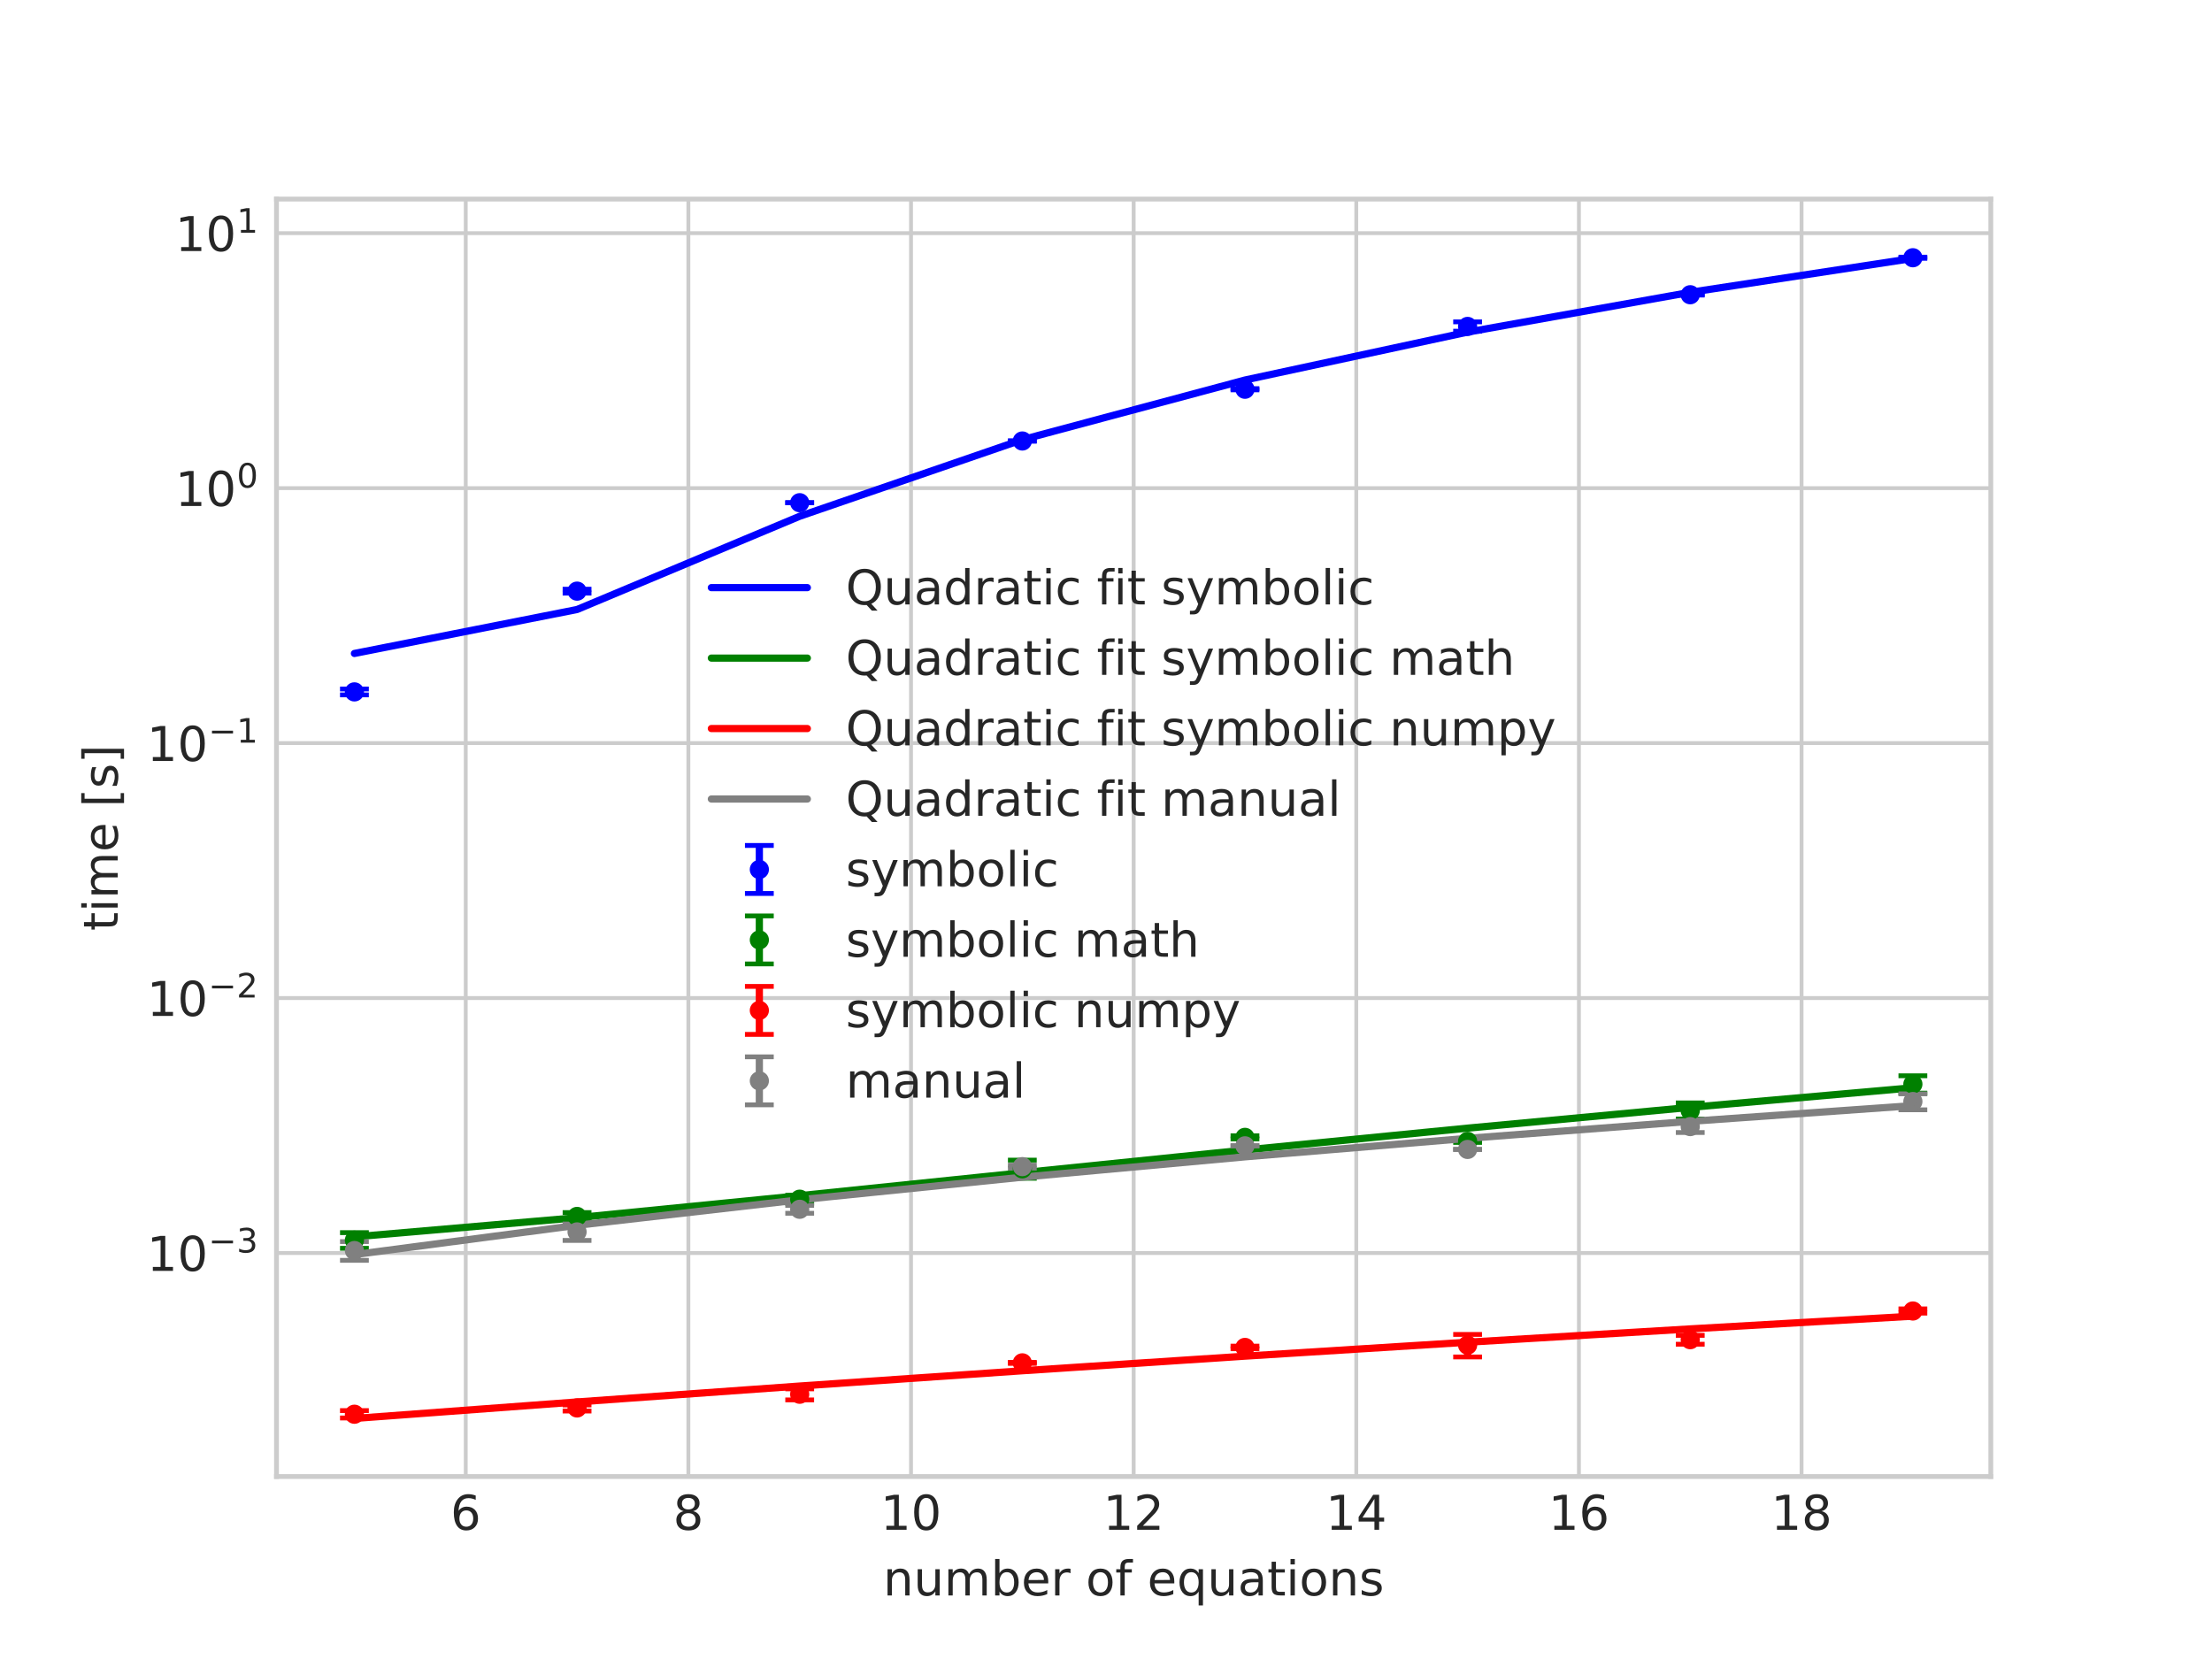 <?xml version="1.0" encoding="utf-8" standalone="no"?>
<!DOCTYPE svg PUBLIC "-//W3C//DTD SVG 1.1//EN"
  "http://www.w3.org/Graphics/SVG/1.1/DTD/svg11.dtd">
<!-- Created with matplotlib (https://matplotlib.org/) -->
<svg height="345.6pt" version="1.1" viewBox="0 0 460.8 345.6" width="460.8pt" xmlns="http://www.w3.org/2000/svg" xmlns:xlink="http://www.w3.org/1999/xlink">
 <defs>
  <style type="text/css">*{stroke-linecap:butt;stroke-linejoin:round;}</style>
 </defs>
 <g id="figure_1">
  <g id="patch_1">
   <path d="M 0 345.6 
L 460.8 345.6 
L 460.8 0 
L 0 0 
z
" style="fill:#ffffff;"/>
  </g>
  <g id="axes_1">
   <g id="patch_2">
    <path d="M 57.6 307.584 
L 414.72 307.584 
L 414.72 41.472 
L 57.6 41.472 
z
" style="fill:#ffffff;"/>
   </g>
   <g id="matplotlib.axis_1">
    <g id="xtick_1">
     <g id="line2d_1">
      <path clip-path="url(#pda6fb8358b)" d="M 97.022 307.584 
L 97.022 41.472 
" style="fill:none;stroke:#cccccc;stroke-linecap:round;stroke-width:0.8;"/>
     </g>
     <g id="line2d_2"/>
     <g id="text_1">
      <!-- 6 -->
      <g style="fill:#262626;" transform="translate(93.841 318.682)scale(0.1 -0.1)">
       <defs>
        <path d="M 33.016 40.375 
Q 26.375 40.375 22.484 35.828 
Q 18.609 31.297 18.609 23.391 
Q 18.609 15.531 22.484 10.953 
Q 26.375 6.391 33.016 6.391 
Q 39.656 6.391 43.531 10.953 
Q 47.406 15.531 47.406 23.391 
Q 47.406 31.297 43.531 35.828 
Q 39.656 40.375 33.016 40.375 
z
M 52.594 71.297 
L 52.594 62.312 
Q 48.875 64.062 45.094 64.984 
Q 41.312 65.922 37.594 65.922 
Q 27.828 65.922 22.672 59.328 
Q 17.531 52.734 16.797 39.406 
Q 19.672 43.656 24.016 45.922 
Q 28.375 48.188 33.594 48.188 
Q 44.578 48.188 50.953 41.516 
Q 57.328 34.859 57.328 23.391 
Q 57.328 12.156 50.688 5.359 
Q 44.047 -1.422 33.016 -1.422 
Q 20.359 -1.422 13.672 8.266 
Q 6.984 17.969 6.984 36.375 
Q 6.984 53.656 15.188 63.938 
Q 23.391 74.219 37.203 74.219 
Q 40.922 74.219 44.703 73.484 
Q 48.484 72.75 52.594 71.297 
z
" id="DejaVuSans-54"/>
       </defs>
       <use xlink:href="#DejaVuSans-54"/>
      </g>
     </g>
    </g>
    <g id="xtick_2">
     <g id="line2d_3">
      <path clip-path="url(#pda6fb8358b)" d="M 143.402 307.584 
L 143.402 41.472 
" style="fill:none;stroke:#cccccc;stroke-linecap:round;stroke-width:0.8;"/>
     </g>
     <g id="line2d_4"/>
     <g id="text_2">
      <!-- 8 -->
      <g style="fill:#262626;" transform="translate(140.22 318.682)scale(0.1 -0.1)">
       <defs>
        <path d="M 31.781 34.625 
Q 24.75 34.625 20.719 30.859 
Q 16.703 27.094 16.703 20.516 
Q 16.703 13.922 20.719 10.156 
Q 24.75 6.391 31.781 6.391 
Q 38.812 6.391 42.859 10.172 
Q 46.922 13.969 46.922 20.516 
Q 46.922 27.094 42.891 30.859 
Q 38.875 34.625 31.781 34.625 
z
M 21.922 38.812 
Q 15.578 40.375 12.031 44.719 
Q 8.5 49.078 8.5 55.328 
Q 8.5 64.062 14.719 69.141 
Q 20.953 74.219 31.781 74.219 
Q 42.672 74.219 48.875 69.141 
Q 55.078 64.062 55.078 55.328 
Q 55.078 49.078 51.531 44.719 
Q 48 40.375 41.703 38.812 
Q 48.828 37.156 52.797 32.312 
Q 56.781 27.484 56.781 20.516 
Q 56.781 9.906 50.312 4.234 
Q 43.844 -1.422 31.781 -1.422 
Q 19.734 -1.422 13.25 4.234 
Q 6.781 9.906 6.781 20.516 
Q 6.781 27.484 10.781 32.312 
Q 14.797 37.156 21.922 38.812 
z
M 18.312 54.391 
Q 18.312 48.734 21.844 45.562 
Q 25.391 42.391 31.781 42.391 
Q 38.141 42.391 41.719 45.562 
Q 45.312 48.734 45.312 54.391 
Q 45.312 60.062 41.719 63.234 
Q 38.141 66.406 31.781 66.406 
Q 25.391 66.406 21.844 63.234 
Q 18.312 60.062 18.312 54.391 
z
" id="DejaVuSans-56"/>
       </defs>
       <use xlink:href="#DejaVuSans-56"/>
      </g>
     </g>
    </g>
    <g id="xtick_3">
     <g id="line2d_5">
      <path clip-path="url(#pda6fb8358b)" d="M 189.781 307.584 
L 189.781 41.472 
" style="fill:none;stroke:#cccccc;stroke-linecap:round;stroke-width:0.8;"/>
     </g>
     <g id="line2d_6"/>
     <g id="text_3">
      <!-- 10 -->
      <g style="fill:#262626;" transform="translate(183.418 318.682)scale(0.1 -0.1)">
       <defs>
        <path d="M 12.406 8.297 
L 28.516 8.297 
L 28.516 63.922 
L 10.984 60.406 
L 10.984 69.391 
L 28.422 72.906 
L 38.281 72.906 
L 38.281 8.297 
L 54.391 8.297 
L 54.391 0 
L 12.406 0 
z
" id="DejaVuSans-49"/>
        <path d="M 31.781 66.406 
Q 24.172 66.406 20.328 58.906 
Q 16.5 51.422 16.5 36.375 
Q 16.5 21.391 20.328 13.891 
Q 24.172 6.391 31.781 6.391 
Q 39.453 6.391 43.281 13.891 
Q 47.125 21.391 47.125 36.375 
Q 47.125 51.422 43.281 58.906 
Q 39.453 66.406 31.781 66.406 
z
M 31.781 74.219 
Q 44.047 74.219 50.516 64.516 
Q 56.984 54.828 56.984 36.375 
Q 56.984 17.969 50.516 8.266 
Q 44.047 -1.422 31.781 -1.422 
Q 19.531 -1.422 13.062 8.266 
Q 6.594 17.969 6.594 36.375 
Q 6.594 54.828 13.062 64.516 
Q 19.531 74.219 31.781 74.219 
z
" id="DejaVuSans-48"/>
       </defs>
       <use xlink:href="#DejaVuSans-49"/>
       <use x="63.623" xlink:href="#DejaVuSans-48"/>
      </g>
     </g>
    </g>
    <g id="xtick_4">
     <g id="line2d_7">
      <path clip-path="url(#pda6fb8358b)" d="M 236.16 307.584 
L 236.16 41.472 
" style="fill:none;stroke:#cccccc;stroke-linecap:round;stroke-width:0.8;"/>
     </g>
     <g id="line2d_8"/>
     <g id="text_4">
      <!-- 12 -->
      <g style="fill:#262626;" transform="translate(229.798 318.682)scale(0.1 -0.1)">
       <defs>
        <path d="M 19.188 8.297 
L 53.609 8.297 
L 53.609 0 
L 7.328 0 
L 7.328 8.297 
Q 12.938 14.109 22.625 23.891 
Q 32.328 33.688 34.812 36.531 
Q 39.547 41.844 41.422 45.531 
Q 43.312 49.219 43.312 52.781 
Q 43.312 58.594 39.234 62.25 
Q 35.156 65.922 28.609 65.922 
Q 23.969 65.922 18.812 64.312 
Q 13.672 62.703 7.812 59.422 
L 7.812 69.391 
Q 13.766 71.781 18.938 73 
Q 24.125 74.219 28.422 74.219 
Q 39.75 74.219 46.484 68.547 
Q 53.219 62.891 53.219 53.422 
Q 53.219 48.922 51.531 44.891 
Q 49.859 40.875 45.406 35.406 
Q 44.188 33.984 37.641 27.219 
Q 31.109 20.453 19.188 8.297 
z
" id="DejaVuSans-50"/>
       </defs>
       <use xlink:href="#DejaVuSans-49"/>
       <use x="63.623" xlink:href="#DejaVuSans-50"/>
      </g>
     </g>
    </g>
    <g id="xtick_5">
     <g id="line2d_9">
      <path clip-path="url(#pda6fb8358b)" d="M 282.539 307.584 
L 282.539 41.472 
" style="fill:none;stroke:#cccccc;stroke-linecap:round;stroke-width:0.8;"/>
     </g>
     <g id="line2d_10"/>
     <g id="text_5">
      <!-- 14 -->
      <g style="fill:#262626;" transform="translate(276.177 318.682)scale(0.1 -0.1)">
       <defs>
        <path d="M 37.797 64.312 
L 12.891 25.391 
L 37.797 25.391 
z
M 35.203 72.906 
L 47.609 72.906 
L 47.609 25.391 
L 58.016 25.391 
L 58.016 17.188 
L 47.609 17.188 
L 47.609 0 
L 37.797 0 
L 37.797 17.188 
L 4.891 17.188 
L 4.891 26.703 
z
" id="DejaVuSans-52"/>
       </defs>
       <use xlink:href="#DejaVuSans-49"/>
       <use x="63.623" xlink:href="#DejaVuSans-52"/>
      </g>
     </g>
    </g>
    <g id="xtick_6">
     <g id="line2d_11">
      <path clip-path="url(#pda6fb8358b)" d="M 328.918 307.584 
L 328.918 41.472 
" style="fill:none;stroke:#cccccc;stroke-linecap:round;stroke-width:0.8;"/>
     </g>
     <g id="line2d_12"/>
     <g id="text_6">
      <!-- 16 -->
      <g style="fill:#262626;" transform="translate(322.556 318.682)scale(0.1 -0.1)">
       <use xlink:href="#DejaVuSans-49"/>
       <use x="63.623" xlink:href="#DejaVuSans-54"/>
      </g>
     </g>
    </g>
    <g id="xtick_7">
     <g id="line2d_13">
      <path clip-path="url(#pda6fb8358b)" d="M 375.298 307.584 
L 375.298 41.472 
" style="fill:none;stroke:#cccccc;stroke-linecap:round;stroke-width:0.8;"/>
     </g>
     <g id="line2d_14"/>
     <g id="text_7">
      <!-- 18 -->
      <g style="fill:#262626;" transform="translate(368.935 318.682)scale(0.1 -0.1)">
       <use xlink:href="#DejaVuSans-49"/>
       <use x="63.623" xlink:href="#DejaVuSans-56"/>
      </g>
     </g>
    </g>
    <g id="text_8">
     <!-- number of equations -->
     <g style="fill:#262626;" transform="translate(183.983 332.361)scale(0.1 -0.1)">
      <defs>
       <path d="M 54.891 33.016 
L 54.891 0 
L 45.906 0 
L 45.906 32.719 
Q 45.906 40.484 42.875 44.328 
Q 39.844 48.188 33.797 48.188 
Q 26.516 48.188 22.312 43.547 
Q 18.109 38.922 18.109 30.906 
L 18.109 0 
L 9.078 0 
L 9.078 54.688 
L 18.109 54.688 
L 18.109 46.188 
Q 21.344 51.125 25.703 53.562 
Q 30.078 56 35.797 56 
Q 45.219 56 50.047 50.172 
Q 54.891 44.344 54.891 33.016 
z
" id="DejaVuSans-110"/>
       <path d="M 8.5 21.578 
L 8.5 54.688 
L 17.484 54.688 
L 17.484 21.922 
Q 17.484 14.156 20.5 10.266 
Q 23.531 6.391 29.594 6.391 
Q 36.859 6.391 41.078 11.031 
Q 45.312 15.672 45.312 23.688 
L 45.312 54.688 
L 54.297 54.688 
L 54.297 0 
L 45.312 0 
L 45.312 8.406 
Q 42.047 3.422 37.719 1 
Q 33.406 -1.422 27.688 -1.422 
Q 18.266 -1.422 13.375 4.438 
Q 8.5 10.297 8.5 21.578 
z
M 31.109 56 
z
" id="DejaVuSans-117"/>
       <path d="M 52 44.188 
Q 55.375 50.25 60.062 53.125 
Q 64.75 56 71.094 56 
Q 79.641 56 84.281 50.016 
Q 88.922 44.047 88.922 33.016 
L 88.922 0 
L 79.891 0 
L 79.891 32.719 
Q 79.891 40.578 77.094 44.375 
Q 74.312 48.188 68.609 48.188 
Q 61.625 48.188 57.562 43.547 
Q 53.516 38.922 53.516 30.906 
L 53.516 0 
L 44.484 0 
L 44.484 32.719 
Q 44.484 40.625 41.703 44.406 
Q 38.922 48.188 33.109 48.188 
Q 26.219 48.188 22.156 43.531 
Q 18.109 38.875 18.109 30.906 
L 18.109 0 
L 9.078 0 
L 9.078 54.688 
L 18.109 54.688 
L 18.109 46.188 
Q 21.188 51.219 25.484 53.609 
Q 29.781 56 35.688 56 
Q 41.656 56 45.828 52.969 
Q 50 49.953 52 44.188 
z
" id="DejaVuSans-109"/>
       <path d="M 48.688 27.297 
Q 48.688 37.203 44.609 42.844 
Q 40.531 48.484 33.406 48.484 
Q 26.266 48.484 22.188 42.844 
Q 18.109 37.203 18.109 27.297 
Q 18.109 17.391 22.188 11.75 
Q 26.266 6.109 33.406 6.109 
Q 40.531 6.109 44.609 11.75 
Q 48.688 17.391 48.688 27.297 
z
M 18.109 46.391 
Q 20.953 51.266 25.266 53.625 
Q 29.594 56 35.594 56 
Q 45.562 56 51.781 48.094 
Q 58.016 40.188 58.016 27.297 
Q 58.016 14.406 51.781 6.484 
Q 45.562 -1.422 35.594 -1.422 
Q 29.594 -1.422 25.266 0.953 
Q 20.953 3.328 18.109 8.203 
L 18.109 0 
L 9.078 0 
L 9.078 75.984 
L 18.109 75.984 
z
" id="DejaVuSans-98"/>
       <path d="M 56.203 29.594 
L 56.203 25.203 
L 14.891 25.203 
Q 15.484 15.922 20.484 11.062 
Q 25.484 6.203 34.422 6.203 
Q 39.594 6.203 44.453 7.469 
Q 49.312 8.734 54.109 11.281 
L 54.109 2.781 
Q 49.266 0.734 44.188 -0.344 
Q 39.109 -1.422 33.891 -1.422 
Q 20.797 -1.422 13.156 6.188 
Q 5.516 13.812 5.516 26.812 
Q 5.516 40.234 12.766 48.109 
Q 20.016 56 32.328 56 
Q 43.359 56 49.781 48.891 
Q 56.203 41.797 56.203 29.594 
z
M 47.219 32.234 
Q 47.125 39.594 43.094 43.984 
Q 39.062 48.391 32.422 48.391 
Q 24.906 48.391 20.391 44.141 
Q 15.875 39.891 15.188 32.172 
z
" id="DejaVuSans-101"/>
       <path d="M 41.109 46.297 
Q 39.594 47.172 37.812 47.578 
Q 36.031 48 33.891 48 
Q 26.266 48 22.188 43.047 
Q 18.109 38.094 18.109 28.812 
L 18.109 0 
L 9.078 0 
L 9.078 54.688 
L 18.109 54.688 
L 18.109 46.188 
Q 20.953 51.172 25.484 53.578 
Q 30.031 56 36.531 56 
Q 37.453 56 38.578 55.875 
Q 39.703 55.766 41.062 55.516 
z
" id="DejaVuSans-114"/>
       <path id="DejaVuSans-32"/>
       <path d="M 30.609 48.391 
Q 23.391 48.391 19.188 42.75 
Q 14.984 37.109 14.984 27.297 
Q 14.984 17.484 19.156 11.844 
Q 23.344 6.203 30.609 6.203 
Q 37.797 6.203 41.984 11.859 
Q 46.188 17.531 46.188 27.297 
Q 46.188 37.016 41.984 42.703 
Q 37.797 48.391 30.609 48.391 
z
M 30.609 56 
Q 42.328 56 49.016 48.375 
Q 55.719 40.766 55.719 27.297 
Q 55.719 13.875 49.016 6.219 
Q 42.328 -1.422 30.609 -1.422 
Q 18.844 -1.422 12.172 6.219 
Q 5.516 13.875 5.516 27.297 
Q 5.516 40.766 12.172 48.375 
Q 18.844 56 30.609 56 
z
" id="DejaVuSans-111"/>
       <path d="M 37.109 75.984 
L 37.109 68.5 
L 28.516 68.5 
Q 23.688 68.5 21.797 66.547 
Q 19.922 64.594 19.922 59.516 
L 19.922 54.688 
L 34.719 54.688 
L 34.719 47.703 
L 19.922 47.703 
L 19.922 0 
L 10.891 0 
L 10.891 47.703 
L 2.297 47.703 
L 2.297 54.688 
L 10.891 54.688 
L 10.891 58.5 
Q 10.891 67.625 15.141 71.797 
Q 19.391 75.984 28.609 75.984 
z
" id="DejaVuSans-102"/>
       <path d="M 14.797 27.297 
Q 14.797 17.391 18.875 11.75 
Q 22.953 6.109 30.078 6.109 
Q 37.203 6.109 41.297 11.75 
Q 45.406 17.391 45.406 27.297 
Q 45.406 37.203 41.297 42.844 
Q 37.203 48.484 30.078 48.484 
Q 22.953 48.484 18.875 42.844 
Q 14.797 37.203 14.797 27.297 
z
M 45.406 8.203 
Q 42.578 3.328 38.25 0.953 
Q 33.938 -1.422 27.875 -1.422 
Q 17.969 -1.422 11.734 6.484 
Q 5.516 14.406 5.516 27.297 
Q 5.516 40.188 11.734 48.094 
Q 17.969 56 27.875 56 
Q 33.938 56 38.25 53.625 
Q 42.578 51.266 45.406 46.391 
L 45.406 54.688 
L 54.391 54.688 
L 54.391 -20.797 
L 45.406 -20.797 
z
" id="DejaVuSans-113"/>
       <path d="M 34.281 27.484 
Q 23.391 27.484 19.188 25 
Q 14.984 22.516 14.984 16.5 
Q 14.984 11.719 18.141 8.906 
Q 21.297 6.109 26.703 6.109 
Q 34.188 6.109 38.703 11.406 
Q 43.219 16.703 43.219 25.484 
L 43.219 27.484 
z
M 52.203 31.203 
L 52.203 0 
L 43.219 0 
L 43.219 8.297 
Q 40.141 3.328 35.547 0.953 
Q 30.953 -1.422 24.312 -1.422 
Q 15.922 -1.422 10.953 3.297 
Q 6 8.016 6 15.922 
Q 6 25.141 12.172 29.828 
Q 18.359 34.516 30.609 34.516 
L 43.219 34.516 
L 43.219 35.406 
Q 43.219 41.609 39.141 45 
Q 35.062 48.391 27.688 48.391 
Q 23 48.391 18.547 47.266 
Q 14.109 46.141 10.016 43.891 
L 10.016 52.203 
Q 14.938 54.109 19.578 55.047 
Q 24.219 56 28.609 56 
Q 40.484 56 46.344 49.844 
Q 52.203 43.703 52.203 31.203 
z
" id="DejaVuSans-97"/>
       <path d="M 18.312 70.219 
L 18.312 54.688 
L 36.812 54.688 
L 36.812 47.703 
L 18.312 47.703 
L 18.312 18.016 
Q 18.312 11.328 20.141 9.422 
Q 21.969 7.516 27.594 7.516 
L 36.812 7.516 
L 36.812 0 
L 27.594 0 
Q 17.188 0 13.234 3.875 
Q 9.281 7.766 9.281 18.016 
L 9.281 47.703 
L 2.688 47.703 
L 2.688 54.688 
L 9.281 54.688 
L 9.281 70.219 
z
" id="DejaVuSans-116"/>
       <path d="M 9.422 54.688 
L 18.406 54.688 
L 18.406 0 
L 9.422 0 
z
M 9.422 75.984 
L 18.406 75.984 
L 18.406 64.594 
L 9.422 64.594 
z
" id="DejaVuSans-105"/>
       <path d="M 44.281 53.078 
L 44.281 44.578 
Q 40.484 46.531 36.375 47.5 
Q 32.281 48.484 27.875 48.484 
Q 21.188 48.484 17.844 46.438 
Q 14.5 44.391 14.5 40.281 
Q 14.5 37.156 16.891 35.375 
Q 19.281 33.594 26.516 31.984 
L 29.594 31.297 
Q 39.156 29.25 43.188 25.516 
Q 47.219 21.781 47.219 15.094 
Q 47.219 7.469 41.188 3.016 
Q 35.156 -1.422 24.609 -1.422 
Q 20.219 -1.422 15.453 -0.562 
Q 10.688 0.297 5.422 2 
L 5.422 11.281 
Q 10.406 8.688 15.234 7.391 
Q 20.062 6.109 24.812 6.109 
Q 31.156 6.109 34.562 8.281 
Q 37.984 10.453 37.984 14.406 
Q 37.984 18.062 35.516 20.016 
Q 33.062 21.969 24.703 23.781 
L 21.578 24.516 
Q 13.234 26.266 9.516 29.906 
Q 5.812 33.547 5.812 39.891 
Q 5.812 47.609 11.281 51.797 
Q 16.75 56 26.812 56 
Q 31.781 56 36.172 55.266 
Q 40.578 54.547 44.281 53.078 
z
" id="DejaVuSans-115"/>
      </defs>
      <use xlink:href="#DejaVuSans-110"/>
      <use x="63.379" xlink:href="#DejaVuSans-117"/>
      <use x="126.758" xlink:href="#DejaVuSans-109"/>
      <use x="224.17" xlink:href="#DejaVuSans-98"/>
      <use x="287.646" xlink:href="#DejaVuSans-101"/>
      <use x="349.17" xlink:href="#DejaVuSans-114"/>
      <use x="390.283" xlink:href="#DejaVuSans-32"/>
      <use x="422.07" xlink:href="#DejaVuSans-111"/>
      <use x="483.252" xlink:href="#DejaVuSans-102"/>
      <use x="518.457" xlink:href="#DejaVuSans-32"/>
      <use x="550.244" xlink:href="#DejaVuSans-101"/>
      <use x="611.768" xlink:href="#DejaVuSans-113"/>
      <use x="675.244" xlink:href="#DejaVuSans-117"/>
      <use x="738.623" xlink:href="#DejaVuSans-97"/>
      <use x="799.902" xlink:href="#DejaVuSans-116"/>
      <use x="839.111" xlink:href="#DejaVuSans-105"/>
      <use x="866.895" xlink:href="#DejaVuSans-111"/>
      <use x="928.076" xlink:href="#DejaVuSans-110"/>
      <use x="991.455" xlink:href="#DejaVuSans-115"/>
     </g>
    </g>
   </g>
   <g id="matplotlib.axis_2">
    <g id="ytick_1">
     <g id="line2d_15">
      <path clip-path="url(#pda6fb8358b)" d="M 57.6 261.025 
L 414.72 261.025 
" style="fill:none;stroke:#cccccc;stroke-linecap:round;stroke-width:0.8;"/>
     </g>
     <g id="line2d_16"/>
     <g id="text_9">
      <!-- $\mathdefault{10^{-3}}$ -->
      <g style="fill:#262626;" transform="translate(30.6 264.824)scale(0.1 -0.1)">
       <defs>
        <path d="M 10.594 35.5 
L 73.188 35.5 
L 73.188 27.203 
L 10.594 27.203 
z
" id="DejaVuSans-8722"/>
        <path d="M 40.578 39.312 
Q 47.656 37.797 51.625 33 
Q 55.609 28.219 55.609 21.188 
Q 55.609 10.406 48.188 4.484 
Q 40.766 -1.422 27.094 -1.422 
Q 22.516 -1.422 17.656 -0.516 
Q 12.797 0.391 7.625 2.203 
L 7.625 11.719 
Q 11.719 9.328 16.594 8.109 
Q 21.484 6.891 26.812 6.891 
Q 36.078 6.891 40.938 10.547 
Q 45.797 14.203 45.797 21.188 
Q 45.797 27.641 41.281 31.266 
Q 36.766 34.906 28.719 34.906 
L 20.219 34.906 
L 20.219 43.016 
L 29.109 43.016 
Q 36.375 43.016 40.234 45.922 
Q 44.094 48.828 44.094 54.297 
Q 44.094 59.906 40.109 62.906 
Q 36.141 65.922 28.719 65.922 
Q 24.656 65.922 20.016 65.031 
Q 15.375 64.156 9.812 62.312 
L 9.812 71.094 
Q 15.438 72.656 20.344 73.438 
Q 25.25 74.219 29.594 74.219 
Q 40.828 74.219 47.359 69.109 
Q 53.906 64.016 53.906 55.328 
Q 53.906 49.266 50.438 45.094 
Q 46.969 40.922 40.578 39.312 
z
" id="DejaVuSans-51"/>
       </defs>
       <use transform="translate(0 0.766)" xlink:href="#DejaVuSans-49"/>
       <use transform="translate(63.623 0.766)" xlink:href="#DejaVuSans-48"/>
       <use transform="translate(128.203 39.047)scale(0.7)" xlink:href="#DejaVuSans-8722"/>
       <use transform="translate(186.855 39.047)scale(0.7)" xlink:href="#DejaVuSans-51"/>
      </g>
     </g>
    </g>
    <g id="ytick_2">
     <g id="line2d_17">
      <path clip-path="url(#pda6fb8358b)" d="M 57.6 207.912 
L 414.72 207.912 
" style="fill:none;stroke:#cccccc;stroke-linecap:round;stroke-width:0.8;"/>
     </g>
     <g id="line2d_18"/>
     <g id="text_10">
      <!-- $\mathdefault{10^{-2}}$ -->
      <g style="fill:#262626;" transform="translate(30.6 211.711)scale(0.1 -0.1)">
       <use transform="translate(0 0.766)" xlink:href="#DejaVuSans-49"/>
       <use transform="translate(63.623 0.766)" xlink:href="#DejaVuSans-48"/>
       <use transform="translate(128.203 39.047)scale(0.7)" xlink:href="#DejaVuSans-8722"/>
       <use transform="translate(186.855 39.047)scale(0.7)" xlink:href="#DejaVuSans-50"/>
      </g>
     </g>
    </g>
    <g id="ytick_3">
     <g id="line2d_19">
      <path clip-path="url(#pda6fb8358b)" d="M 57.6 154.798 
L 414.72 154.798 
" style="fill:none;stroke:#cccccc;stroke-linecap:round;stroke-width:0.8;"/>
     </g>
     <g id="line2d_20"/>
     <g id="text_11">
      <!-- $\mathdefault{10^{-1}}$ -->
      <g style="fill:#262626;" transform="translate(30.6 158.597)scale(0.1 -0.1)">
       <use transform="translate(0 0.684)" xlink:href="#DejaVuSans-49"/>
       <use transform="translate(63.623 0.684)" xlink:href="#DejaVuSans-48"/>
       <use transform="translate(128.203 38.966)scale(0.7)" xlink:href="#DejaVuSans-8722"/>
       <use transform="translate(186.855 38.966)scale(0.7)" xlink:href="#DejaVuSans-49"/>
      </g>
     </g>
    </g>
    <g id="ytick_4">
     <g id="line2d_21">
      <path clip-path="url(#pda6fb8358b)" d="M 57.6 101.684 
L 414.72 101.684 
" style="fill:none;stroke:#cccccc;stroke-linecap:round;stroke-width:0.8;"/>
     </g>
     <g id="line2d_22"/>
     <g id="text_12">
      <!-- $\mathdefault{10^{0}}$ -->
      <g style="fill:#262626;" transform="translate(36.5 105.483)scale(0.1 -0.1)">
       <use transform="translate(0 0.766)" xlink:href="#DejaVuSans-49"/>
       <use transform="translate(63.623 0.766)" xlink:href="#DejaVuSans-48"/>
       <use transform="translate(128.203 39.047)scale(0.7)" xlink:href="#DejaVuSans-48"/>
      </g>
     </g>
    </g>
    <g id="ytick_5">
     <g id="line2d_23">
      <path clip-path="url(#pda6fb8358b)" d="M 57.6 48.571 
L 414.72 48.571 
" style="fill:none;stroke:#cccccc;stroke-linecap:round;stroke-width:0.8;"/>
     </g>
     <g id="line2d_24"/>
     <g id="text_13">
      <!-- $\mathdefault{10^{1}}$ -->
      <g style="fill:#262626;" transform="translate(36.5 52.37)scale(0.1 -0.1)">
       <use transform="translate(0 0.684)" xlink:href="#DejaVuSans-49"/>
       <use transform="translate(63.623 0.684)" xlink:href="#DejaVuSans-48"/>
       <use transform="translate(128.203 38.966)scale(0.7)" xlink:href="#DejaVuSans-49"/>
      </g>
     </g>
    </g>
    <g id="ytick_6">
     <g id="line2d_25"/>
    </g>
    <g id="ytick_7">
     <g id="line2d_26"/>
    </g>
    <g id="ytick_8">
     <g id="line2d_27"/>
    </g>
    <g id="ytick_9">
     <g id="line2d_28"/>
    </g>
    <g id="ytick_10">
     <g id="line2d_29"/>
    </g>
    <g id="ytick_11">
     <g id="line2d_30"/>
    </g>
    <g id="ytick_12">
     <g id="line2d_31"/>
    </g>
    <g id="ytick_13">
     <g id="line2d_32"/>
    </g>
    <g id="ytick_14">
     <g id="line2d_33"/>
    </g>
    <g id="ytick_15">
     <g id="line2d_34"/>
    </g>
    <g id="ytick_16">
     <g id="line2d_35"/>
    </g>
    <g id="ytick_17">
     <g id="line2d_36"/>
    </g>
    <g id="ytick_18">
     <g id="line2d_37"/>
    </g>
    <g id="ytick_19">
     <g id="line2d_38"/>
    </g>
    <g id="ytick_20">
     <g id="line2d_39"/>
    </g>
    <g id="ytick_21">
     <g id="line2d_40"/>
    </g>
    <g id="ytick_22">
     <g id="line2d_41"/>
    </g>
    <g id="ytick_23">
     <g id="line2d_42"/>
    </g>
    <g id="ytick_24">
     <g id="line2d_43"/>
    </g>
    <g id="ytick_25">
     <g id="line2d_44"/>
    </g>
    <g id="ytick_26">
     <g id="line2d_45"/>
    </g>
    <g id="ytick_27">
     <g id="line2d_46"/>
    </g>
    <g id="ytick_28">
     <g id="line2d_47"/>
    </g>
    <g id="ytick_29">
     <g id="line2d_48"/>
    </g>
    <g id="ytick_30">
     <g id="line2d_49"/>
    </g>
    <g id="ytick_31">
     <g id="line2d_50"/>
    </g>
    <g id="ytick_32">
     <g id="line2d_51"/>
    </g>
    <g id="ytick_33">
     <g id="line2d_52"/>
    </g>
    <g id="ytick_34">
     <g id="line2d_53"/>
    </g>
    <g id="ytick_35">
     <g id="line2d_54"/>
    </g>
    <g id="ytick_36">
     <g id="line2d_55"/>
    </g>
    <g id="ytick_37">
     <g id="line2d_56"/>
    </g>
    <g id="ytick_38">
     <g id="line2d_57"/>
    </g>
    <g id="ytick_39">
     <g id="line2d_58"/>
    </g>
    <g id="ytick_40">
     <g id="line2d_59"/>
    </g>
    <g id="ytick_41">
     <g id="line2d_60"/>
    </g>
    <g id="ytick_42">
     <g id="line2d_61"/>
    </g>
    <g id="ytick_43">
     <g id="line2d_62"/>
    </g>
    <g id="ytick_44">
     <g id="line2d_63"/>
    </g>
    <g id="ytick_45">
     <g id="line2d_64"/>
    </g>
    <g id="text_14">
     <!-- time [s] -->
     <g style="fill:#262626;" transform="translate(24.52 193.919)rotate(-90)scale(0.1 -0.1)">
      <defs>
       <path d="M 8.594 75.984 
L 29.297 75.984 
L 29.297 69 
L 17.578 69 
L 17.578 -6.203 
L 29.297 -6.203 
L 29.297 -13.188 
L 8.594 -13.188 
z
" id="DejaVuSans-91"/>
       <path d="M 30.422 75.984 
L 30.422 -13.188 
L 9.719 -13.188 
L 9.719 -6.203 
L 21.391 -6.203 
L 21.391 69 
L 9.719 69 
L 9.719 75.984 
z
" id="DejaVuSans-93"/>
      </defs>
      <use xlink:href="#DejaVuSans-116"/>
      <use x="39.209" xlink:href="#DejaVuSans-105"/>
      <use x="66.992" xlink:href="#DejaVuSans-109"/>
      <use x="164.404" xlink:href="#DejaVuSans-101"/>
      <use x="225.928" xlink:href="#DejaVuSans-32"/>
      <use x="257.715" xlink:href="#DejaVuSans-91"/>
      <use x="296.729" xlink:href="#DejaVuSans-115"/>
      <use x="348.828" xlink:href="#DejaVuSans-93"/>
     </g>
    </g>
   </g>
   <g id="LineCollection_1">
    <path clip-path="url(#pda6fb8358b)" d="M 73.833 144.755 
L 73.833 143.532 
" style="fill:none;stroke:#0000ff;stroke-width:1.5;"/>
    <path clip-path="url(#pda6fb8358b)" d="M 120.212 123.555 
L 120.212 122.743 
" style="fill:none;stroke:#0000ff;stroke-width:1.5;"/>
    <path clip-path="url(#pda6fb8358b)" d="M 166.591 104.734 
L 166.591 104.712 
" style="fill:none;stroke:#0000ff;stroke-width:1.5;"/>
    <path clip-path="url(#pda6fb8358b)" d="M 212.97 91.921 
L 212.97 91.816 
" style="fill:none;stroke:#0000ff;stroke-width:1.5;"/>
    <path clip-path="url(#pda6fb8358b)" d="M 259.35 81.213 
L 259.35 80.959 
" style="fill:none;stroke:#0000ff;stroke-width:1.5;"/>
    <path clip-path="url(#pda6fb8358b)" d="M 305.729 68.998 
L 305.729 67.046 
" style="fill:none;stroke:#0000ff;stroke-width:1.5;"/>
    <path clip-path="url(#pda6fb8358b)" d="M 352.108 61.465 
L 352.108 61.334 
" style="fill:none;stroke:#0000ff;stroke-width:1.5;"/>
    <path clip-path="url(#pda6fb8358b)" d="M 398.487 53.818 
L 398.487 53.568 
" style="fill:none;stroke:#0000ff;stroke-width:1.5;"/>
   </g>
   <g id="LineCollection_2">
    <path clip-path="url(#pda6fb8358b)" d="M 73.833 260.044 
L 73.833 256.782 
" style="fill:none;stroke:#008000;stroke-width:1.5;"/>
    <path clip-path="url(#pda6fb8358b)" d="M 120.212 254.24 
L 120.212 252.601 
" style="fill:none;stroke:#008000;stroke-width:1.5;"/>
    <path clip-path="url(#pda6fb8358b)" d="M 166.591 250.652 
L 166.591 249.001 
" style="fill:none;stroke:#008000;stroke-width:1.5;"/>
    <path clip-path="url(#pda6fb8358b)" d="M 212.97 245.459 
L 212.97 241.674 
" style="fill:none;stroke:#008000;stroke-width:1.5;"/>
    <path clip-path="url(#pda6fb8358b)" d="M 259.35 237.266 
L 259.35 236.605 
" style="fill:none;stroke:#008000;stroke-width:1.5;"/>
    <path clip-path="url(#pda6fb8358b)" d="M 305.729 237.989 
L 305.729 237.554 
" style="fill:none;stroke:#008000;stroke-width:1.5;"/>
    <path clip-path="url(#pda6fb8358b)" d="M 352.108 233.109 
L 352.108 229.758 
" style="fill:none;stroke:#008000;stroke-width:1.5;"/>
    <path clip-path="url(#pda6fb8358b)" d="M 398.487 227.723 
L 398.487 224.102 
" style="fill:none;stroke:#008000;stroke-width:1.5;"/>
   </g>
   <g id="LineCollection_3">
    <path clip-path="url(#pda6fb8358b)" d="M 73.833 295.39 
L 73.833 293.855 
" style="fill:none;stroke:#ff0000;stroke-width:1.5;"/>
    <path clip-path="url(#pda6fb8358b)" d="M 120.212 293.943 
L 120.212 292.682 
" style="fill:none;stroke:#ff0000;stroke-width:1.5;"/>
    <path clip-path="url(#pda6fb8358b)" d="M 166.591 291.624 
L 166.591 289.325 
" style="fill:none;stroke:#ff0000;stroke-width:1.5;"/>
    <path clip-path="url(#pda6fb8358b)" d="M 212.97 284.016 
L 212.97 283.796 
" style="fill:none;stroke:#ff0000;stroke-width:1.5;"/>
    <path clip-path="url(#pda6fb8358b)" d="M 259.35 280.968 
L 259.35 280.421 
" style="fill:none;stroke:#ff0000;stroke-width:1.5;"/>
    <path clip-path="url(#pda6fb8358b)" d="M 305.729 282.678 
L 305.729 277.988 
" style="fill:none;stroke:#ff0000;stroke-width:1.5;"/>
    <path clip-path="url(#pda6fb8358b)" d="M 352.108 280.022 
L 352.108 278.175 
" style="fill:none;stroke:#ff0000;stroke-width:1.5;"/>
    <path clip-path="url(#pda6fb8358b)" d="M 398.487 273.552 
L 398.487 272.665 
" style="fill:none;stroke:#ff0000;stroke-width:1.5;"/>
   </g>
   <g id="LineCollection_4">
    <path clip-path="url(#pda6fb8358b)" d="M 73.833 262.549 
L 73.833 258.642 
" style="fill:none;stroke:#808080;stroke-width:1.5;"/>
    <path clip-path="url(#pda6fb8358b)" d="M 120.212 258.405 
L 120.212 254.979 
" style="fill:none;stroke:#808080;stroke-width:1.5;"/>
    <path clip-path="url(#pda6fb8358b)" d="M 166.591 252.746 
L 166.591 251.113 
" style="fill:none;stroke:#808080;stroke-width:1.5;"/>
    <path clip-path="url(#pda6fb8358b)" d="M 212.97 243.346 
L 212.97 242.723 
" style="fill:none;stroke:#808080;stroke-width:1.5;"/>
    <path clip-path="url(#pda6fb8358b)" d="M 259.35 238.725 
L 259.35 238.671 
" style="fill:none;stroke:#808080;stroke-width:1.5;"/>
    <path clip-path="url(#pda6fb8358b)" d="M 305.729 239.458 
L 305.729 239.439 
" style="fill:none;stroke:#808080;stroke-width:1.5;"/>
    <path clip-path="url(#pda6fb8358b)" d="M 352.108 235.923 
L 352.108 233.521 
" style="fill:none;stroke:#808080;stroke-width:1.5;"/>
    <path clip-path="url(#pda6fb8358b)" d="M 398.487 231.19 
L 398.487 227.863 
" style="fill:none;stroke:#808080;stroke-width:1.5;"/>
   </g>
   <g id="line2d_65">
    <defs>
     <path d="M 3 0 
L -3 -0 
" id="mffaeffa225" style="stroke:#0000ff;"/>
    </defs>
    <g clip-path="url(#pda6fb8358b)">
     <use style="fill:#0000ff;stroke:#0000ff;" x="73.833" xlink:href="#mffaeffa225" y="144.755"/>
     <use style="fill:#0000ff;stroke:#0000ff;" x="120.212" xlink:href="#mffaeffa225" y="123.555"/>
     <use style="fill:#0000ff;stroke:#0000ff;" x="166.591" xlink:href="#mffaeffa225" y="104.734"/>
     <use style="fill:#0000ff;stroke:#0000ff;" x="212.97" xlink:href="#mffaeffa225" y="91.921"/>
     <use style="fill:#0000ff;stroke:#0000ff;" x="259.35" xlink:href="#mffaeffa225" y="81.213"/>
     <use style="fill:#0000ff;stroke:#0000ff;" x="305.729" xlink:href="#mffaeffa225" y="68.998"/>
     <use style="fill:#0000ff;stroke:#0000ff;" x="352.108" xlink:href="#mffaeffa225" y="61.465"/>
     <use style="fill:#0000ff;stroke:#0000ff;" x="398.487" xlink:href="#mffaeffa225" y="53.818"/>
    </g>
   </g>
   <g id="line2d_66">
    <g clip-path="url(#pda6fb8358b)">
     <use style="fill:#0000ff;stroke:#0000ff;" x="73.833" xlink:href="#mffaeffa225" y="143.532"/>
     <use style="fill:#0000ff;stroke:#0000ff;" x="120.212" xlink:href="#mffaeffa225" y="122.743"/>
     <use style="fill:#0000ff;stroke:#0000ff;" x="166.591" xlink:href="#mffaeffa225" y="104.712"/>
     <use style="fill:#0000ff;stroke:#0000ff;" x="212.97" xlink:href="#mffaeffa225" y="91.816"/>
     <use style="fill:#0000ff;stroke:#0000ff;" x="259.35" xlink:href="#mffaeffa225" y="80.959"/>
     <use style="fill:#0000ff;stroke:#0000ff;" x="305.729" xlink:href="#mffaeffa225" y="67.046"/>
     <use style="fill:#0000ff;stroke:#0000ff;" x="352.108" xlink:href="#mffaeffa225" y="61.334"/>
     <use style="fill:#0000ff;stroke:#0000ff;" x="398.487" xlink:href="#mffaeffa225" y="53.568"/>
    </g>
   </g>
   <g id="line2d_67">
    <path clip-path="url(#pda6fb8358b)" d="M 73.833 136.127 
L 120.212 126.973 
L 166.591 107.548 
L 212.97 91.591 
L 259.35 79.167 
L 305.729 69.184 
L 352.108 60.895 
L 398.487 53.827 
" style="fill:none;stroke:#0000ff;stroke-linecap:round;stroke-width:1.5;"/>
   </g>
   <g id="line2d_68">
    <defs>
     <path d="M 3 0 
L -3 -0 
" id="mc04394a4fd" style="stroke:#008000;"/>
    </defs>
    <g clip-path="url(#pda6fb8358b)">
     <use style="fill:#008000;stroke:#008000;" x="73.833" xlink:href="#mc04394a4fd" y="260.044"/>
     <use style="fill:#008000;stroke:#008000;" x="120.212" xlink:href="#mc04394a4fd" y="254.24"/>
     <use style="fill:#008000;stroke:#008000;" x="166.591" xlink:href="#mc04394a4fd" y="250.652"/>
     <use style="fill:#008000;stroke:#008000;" x="212.97" xlink:href="#mc04394a4fd" y="245.459"/>
     <use style="fill:#008000;stroke:#008000;" x="259.35" xlink:href="#mc04394a4fd" y="237.266"/>
     <use style="fill:#008000;stroke:#008000;" x="305.729" xlink:href="#mc04394a4fd" y="237.989"/>
     <use style="fill:#008000;stroke:#008000;" x="352.108" xlink:href="#mc04394a4fd" y="233.109"/>
     <use style="fill:#008000;stroke:#008000;" x="398.487" xlink:href="#mc04394a4fd" y="227.723"/>
    </g>
   </g>
   <g id="line2d_69">
    <g clip-path="url(#pda6fb8358b)">
     <use style="fill:#008000;stroke:#008000;" x="73.833" xlink:href="#mc04394a4fd" y="256.782"/>
     <use style="fill:#008000;stroke:#008000;" x="120.212" xlink:href="#mc04394a4fd" y="252.601"/>
     <use style="fill:#008000;stroke:#008000;" x="166.591" xlink:href="#mc04394a4fd" y="249.001"/>
     <use style="fill:#008000;stroke:#008000;" x="212.97" xlink:href="#mc04394a4fd" y="241.674"/>
     <use style="fill:#008000;stroke:#008000;" x="259.35" xlink:href="#mc04394a4fd" y="236.605"/>
     <use style="fill:#008000;stroke:#008000;" x="305.729" xlink:href="#mc04394a4fd" y="237.554"/>
     <use style="fill:#008000;stroke:#008000;" x="352.108" xlink:href="#mc04394a4fd" y="229.758"/>
     <use style="fill:#008000;stroke:#008000;" x="398.487" xlink:href="#mc04394a4fd" y="224.102"/>
    </g>
   </g>
   <g id="line2d_70">
    <path clip-path="url(#pda6fb8358b)" d="M 73.833 257.656 
L 120.212 253.664 
L 166.591 249.08 
L 212.97 244.302 
L 259.35 239.57 
L 305.729 235.011 
L 352.108 230.682 
L 398.487 226.599 
" style="fill:none;stroke:#008000;stroke-linecap:round;stroke-width:1.5;"/>
   </g>
   <g id="line2d_71">
    <defs>
     <path d="M 3 0 
L -3 -0 
" id="m04596cde95" style="stroke:#ff0000;"/>
    </defs>
    <g clip-path="url(#pda6fb8358b)">
     <use style="fill:#ff0000;stroke:#ff0000;" x="73.833" xlink:href="#m04596cde95" y="295.39"/>
     <use style="fill:#ff0000;stroke:#ff0000;" x="120.212" xlink:href="#m04596cde95" y="293.943"/>
     <use style="fill:#ff0000;stroke:#ff0000;" x="166.591" xlink:href="#m04596cde95" y="291.624"/>
     <use style="fill:#ff0000;stroke:#ff0000;" x="212.97" xlink:href="#m04596cde95" y="284.016"/>
     <use style="fill:#ff0000;stroke:#ff0000;" x="259.35" xlink:href="#m04596cde95" y="280.968"/>
     <use style="fill:#ff0000;stroke:#ff0000;" x="305.729" xlink:href="#m04596cde95" y="282.678"/>
     <use style="fill:#ff0000;stroke:#ff0000;" x="352.108" xlink:href="#m04596cde95" y="280.022"/>
     <use style="fill:#ff0000;stroke:#ff0000;" x="398.487" xlink:href="#m04596cde95" y="273.552"/>
    </g>
   </g>
   <g id="line2d_72">
    <g clip-path="url(#pda6fb8358b)">
     <use style="fill:#ff0000;stroke:#ff0000;" x="73.833" xlink:href="#m04596cde95" y="293.855"/>
     <use style="fill:#ff0000;stroke:#ff0000;" x="120.212" xlink:href="#m04596cde95" y="292.682"/>
     <use style="fill:#ff0000;stroke:#ff0000;" x="166.591" xlink:href="#m04596cde95" y="289.325"/>
     <use style="fill:#ff0000;stroke:#ff0000;" x="212.97" xlink:href="#m04596cde95" y="283.796"/>
     <use style="fill:#ff0000;stroke:#ff0000;" x="259.35" xlink:href="#m04596cde95" y="280.421"/>
     <use style="fill:#ff0000;stroke:#ff0000;" x="305.729" xlink:href="#m04596cde95" y="277.988"/>
     <use style="fill:#ff0000;stroke:#ff0000;" x="352.108" xlink:href="#m04596cde95" y="278.175"/>
     <use style="fill:#ff0000;stroke:#ff0000;" x="398.487" xlink:href="#m04596cde95" y="272.665"/>
    </g>
   </g>
   <g id="line2d_73">
    <path clip-path="url(#pda6fb8358b)" d="M 73.833 295.488 
L 120.212 292.051 
L 166.591 288.735 
L 212.97 285.554 
L 259.35 282.511 
L 305.729 279.606 
L 352.108 276.832 
L 398.487 274.184 
" style="fill:none;stroke:#ff0000;stroke-linecap:round;stroke-width:1.5;"/>
   </g>
   <g id="line2d_74">
    <defs>
     <path d="M 3 0 
L -3 -0 
" id="m0b4aed826a" style="stroke:#808080;"/>
    </defs>
    <g clip-path="url(#pda6fb8358b)">
     <use style="fill:#808080;stroke:#808080;" x="73.833" xlink:href="#m0b4aed826a" y="262.549"/>
     <use style="fill:#808080;stroke:#808080;" x="120.212" xlink:href="#m0b4aed826a" y="258.405"/>
     <use style="fill:#808080;stroke:#808080;" x="166.591" xlink:href="#m0b4aed826a" y="252.746"/>
     <use style="fill:#808080;stroke:#808080;" x="212.97" xlink:href="#m0b4aed826a" y="243.346"/>
     <use style="fill:#808080;stroke:#808080;" x="259.35" xlink:href="#m0b4aed826a" y="238.725"/>
     <use style="fill:#808080;stroke:#808080;" x="305.729" xlink:href="#m0b4aed826a" y="239.458"/>
     <use style="fill:#808080;stroke:#808080;" x="352.108" xlink:href="#m0b4aed826a" y="235.923"/>
     <use style="fill:#808080;stroke:#808080;" x="398.487" xlink:href="#m0b4aed826a" y="231.19"/>
    </g>
   </g>
   <g id="line2d_75">
    <g clip-path="url(#pda6fb8358b)">
     <use style="fill:#808080;stroke:#808080;" x="73.833" xlink:href="#m0b4aed826a" y="258.642"/>
     <use style="fill:#808080;stroke:#808080;" x="120.212" xlink:href="#m0b4aed826a" y="254.979"/>
     <use style="fill:#808080;stroke:#808080;" x="166.591" xlink:href="#m0b4aed826a" y="251.113"/>
     <use style="fill:#808080;stroke:#808080;" x="212.97" xlink:href="#m0b4aed826a" y="242.723"/>
     <use style="fill:#808080;stroke:#808080;" x="259.35" xlink:href="#m0b4aed826a" y="238.671"/>
     <use style="fill:#808080;stroke:#808080;" x="305.729" xlink:href="#m0b4aed826a" y="239.439"/>
     <use style="fill:#808080;stroke:#808080;" x="352.108" xlink:href="#m0b4aed826a" y="233.521"/>
     <use style="fill:#808080;stroke:#808080;" x="398.487" xlink:href="#m0b4aed826a" y="227.863"/>
    </g>
   </g>
   <g id="line2d_76">
    <path clip-path="url(#pda6fb8358b)" d="M 73.833 261.361 
L 120.212 255.251 
L 166.591 249.94 
L 212.97 245.23 
L 259.35 240.993 
L 305.729 237.138 
L 352.108 233.597 
L 398.487 230.323 
" style="fill:none;stroke:#808080;stroke-linecap:round;stroke-width:1.5;"/>
   </g>
   <g id="line2d_77">
    <defs>
     <path d="M 0 1.5 
C 0.398 1.5 0.779 1.342 1.061 1.061 
C 1.342 0.779 1.5 0.398 1.5 0 
C 1.5 -0.398 1.342 -0.779 1.061 -1.061 
C 0.779 -1.342 0.398 -1.5 0 -1.5 
C -0.398 -1.5 -0.779 -1.342 -1.061 -1.061 
C -1.342 -0.779 -1.5 -0.398 -1.5 0 
C -1.5 0.398 -1.342 0.779 -1.061 1.061 
C -0.779 1.342 -0.398 1.5 0 1.5 
z
" id="m3c848187a9" style="stroke:#0000ff;"/>
    </defs>
    <g clip-path="url(#pda6fb8358b)">
     <use style="fill:#0000ff;stroke:#0000ff;" x="73.833" xlink:href="#m3c848187a9" y="144.135"/>
     <use style="fill:#0000ff;stroke:#0000ff;" x="120.212" xlink:href="#m3c848187a9" y="123.145"/>
     <use style="fill:#0000ff;stroke:#0000ff;" x="166.591" xlink:href="#m3c848187a9" y="104.723"/>
     <use style="fill:#0000ff;stroke:#0000ff;" x="212.97" xlink:href="#m3c848187a9" y="91.868"/>
     <use style="fill:#0000ff;stroke:#0000ff;" x="259.35" xlink:href="#m3c848187a9" y="81.086"/>
     <use style="fill:#0000ff;stroke:#0000ff;" x="305.729" xlink:href="#m3c848187a9" y="68.001"/>
     <use style="fill:#0000ff;stroke:#0000ff;" x="352.108" xlink:href="#m3c848187a9" y="61.399"/>
     <use style="fill:#0000ff;stroke:#0000ff;" x="398.487" xlink:href="#m3c848187a9" y="53.693"/>
    </g>
   </g>
   <g id="line2d_78">
    <defs>
     <path d="M 0 1.5 
C 0.398 1.5 0.779 1.342 1.061 1.061 
C 1.342 0.779 1.5 0.398 1.5 0 
C 1.5 -0.398 1.342 -0.779 1.061 -1.061 
C 0.779 -1.342 0.398 -1.5 0 -1.5 
C -0.398 -1.5 -0.779 -1.342 -1.061 -1.061 
C -1.342 -0.779 -1.5 -0.398 -1.5 0 
C -1.5 0.398 -1.342 0.779 -1.061 1.061 
C -0.779 1.342 -0.398 1.5 0 1.5 
z
" id="m4db7dd9285" style="stroke:#008000;"/>
    </defs>
    <g clip-path="url(#pda6fb8358b)">
     <use style="fill:#008000;stroke:#008000;" x="73.833" xlink:href="#m4db7dd9285" y="258.355"/>
     <use style="fill:#008000;stroke:#008000;" x="120.212" xlink:href="#m4db7dd9285" y="253.406"/>
     <use style="fill:#008000;stroke:#008000;" x="166.591" xlink:href="#m4db7dd9285" y="249.812"/>
     <use style="fill:#008000;stroke:#008000;" x="212.97" xlink:href="#m4db7dd9285" y="243.489"/>
     <use style="fill:#008000;stroke:#008000;" x="259.35" xlink:href="#m4db7dd9285" y="236.933"/>
     <use style="fill:#008000;stroke:#008000;" x="305.729" xlink:href="#m4db7dd9285" y="237.77"/>
     <use style="fill:#008000;stroke:#008000;" x="352.108" xlink:href="#m4db7dd9285" y="231.373"/>
     <use style="fill:#008000;stroke:#008000;" x="398.487" xlink:href="#m4db7dd9285" y="225.841"/>
    </g>
   </g>
   <g id="line2d_79">
    <defs>
     <path d="M 0 1.5 
C 0.398 1.5 0.779 1.342 1.061 1.061 
C 1.342 0.779 1.5 0.398 1.5 0 
C 1.5 -0.398 1.342 -0.779 1.061 -1.061 
C 0.779 -1.342 0.398 -1.5 0 -1.5 
C -0.398 -1.5 -0.779 -1.342 -1.061 -1.061 
C -1.342 -0.779 -1.5 -0.398 -1.5 0 
C -1.5 0.398 -1.342 0.779 -1.061 1.061 
C -0.779 1.342 -0.398 1.5 0 1.5 
z
" id="m2603eea53f" style="stroke:#ff0000;"/>
    </defs>
    <g clip-path="url(#pda6fb8358b)">
     <use style="fill:#ff0000;stroke:#ff0000;" x="73.833" xlink:href="#m2603eea53f" y="294.61"/>
     <use style="fill:#ff0000;stroke:#ff0000;" x="120.212" xlink:href="#m2603eea53f" y="293.303"/>
     <use style="fill:#ff0000;stroke:#ff0000;" x="166.591" xlink:href="#m2603eea53f" y="290.446"/>
     <use style="fill:#ff0000;stroke:#ff0000;" x="212.97" xlink:href="#m2603eea53f" y="283.906"/>
     <use style="fill:#ff0000;stroke:#ff0000;" x="259.35" xlink:href="#m2603eea53f" y="280.693"/>
     <use style="fill:#ff0000;stroke:#ff0000;" x="305.729" xlink:href="#m2603eea53f" y="280.214"/>
     <use style="fill:#ff0000;stroke:#ff0000;" x="352.108" xlink:href="#m2603eea53f" y="279.08"/>
     <use style="fill:#ff0000;stroke:#ff0000;" x="398.487" xlink:href="#m2603eea53f" y="273.104"/>
    </g>
   </g>
   <g id="line2d_80">
    <defs>
     <path d="M 0 1.5 
C 0.398 1.5 0.779 1.342 1.061 1.061 
C 1.342 0.779 1.5 0.398 1.5 0 
C 1.5 -0.398 1.342 -0.779 1.061 -1.061 
C 0.779 -1.342 0.398 -1.5 0 -1.5 
C -0.398 -1.5 -0.779 -1.342 -1.061 -1.061 
C -1.342 -0.779 -1.5 -0.398 -1.5 0 
C -1.5 0.398 -1.342 0.779 -1.061 1.061 
C -0.779 1.342 -0.398 1.5 0 1.5 
z
" id="mb5b450fb62" style="stroke:#808080;"/>
    </defs>
    <g clip-path="url(#pda6fb8358b)">
     <use style="fill:#808080;stroke:#808080;" x="73.833" xlink:href="#mb5b450fb62" y="260.513"/>
     <use style="fill:#808080;stroke:#808080;" x="120.212" xlink:href="#mb5b450fb62" y="256.629"/>
     <use style="fill:#808080;stroke:#808080;" x="166.591" xlink:href="#mb5b450fb62" y="251.915"/>
     <use style="fill:#808080;stroke:#808080;" x="212.97" xlink:href="#mb5b450fb62" y="243.032"/>
     <use style="fill:#808080;stroke:#808080;" x="259.35" xlink:href="#mb5b450fb62" y="238.698"/>
     <use style="fill:#808080;stroke:#808080;" x="305.729" xlink:href="#mb5b450fb62" y="239.449"/>
     <use style="fill:#808080;stroke:#808080;" x="352.108" xlink:href="#mb5b450fb62" y="234.69"/>
     <use style="fill:#808080;stroke:#808080;" x="398.487" xlink:href="#mb5b450fb62" y="229.466"/>
    </g>
   </g>
   <g id="patch_3">
    <path d="M 57.6 307.584 
L 57.6 41.472 
" style="fill:none;stroke:#cccccc;stroke-linecap:square;stroke-linejoin:miter;"/>
   </g>
   <g id="patch_4">
    <path d="M 414.72 307.584 
L 414.72 41.472 
" style="fill:none;stroke:#cccccc;stroke-linecap:square;stroke-linejoin:miter;"/>
   </g>
   <g id="patch_5">
    <path d="M 57.6 307.584 
L 414.72 307.584 
" style="fill:none;stroke:#cccccc;stroke-linecap:square;stroke-linejoin:miter;"/>
   </g>
   <g id="patch_6">
    <path d="M 57.6 41.472 
L 414.72 41.472 
" style="fill:none;stroke:#cccccc;stroke-linecap:square;stroke-linejoin:miter;"/>
   </g>
   <g id="legend_1">
    <g id="line2d_81">
     <path d="M 148.186 122.414 
L 168.186 122.414 
" style="fill:none;stroke:#0000ff;stroke-linecap:round;stroke-width:1.5;"/>
    </g>
    <g id="line2d_82"/>
    <g id="text_15">
     <!-- Quadratic fit symbolic -->
     <g style="fill:#262626;" transform="translate(176.186 125.914)scale(0.1 -0.1)">
      <defs>
       <path d="M 39.406 66.219 
Q 28.656 66.219 22.328 58.203 
Q 16.016 50.203 16.016 36.375 
Q 16.016 22.609 22.328 14.594 
Q 28.656 6.594 39.406 6.594 
Q 50.141 6.594 56.422 14.594 
Q 62.703 22.609 62.703 36.375 
Q 62.703 50.203 56.422 58.203 
Q 50.141 66.219 39.406 66.219 
z
M 53.219 1.312 
L 66.219 -12.891 
L 54.297 -12.891 
L 43.5 -1.219 
Q 41.891 -1.312 41.031 -1.359 
Q 40.188 -1.422 39.406 -1.422 
Q 24.031 -1.422 14.812 8.859 
Q 5.609 19.141 5.609 36.375 
Q 5.609 53.656 14.812 63.938 
Q 24.031 74.219 39.406 74.219 
Q 54.734 74.219 63.906 63.938 
Q 73.094 53.656 73.094 36.375 
Q 73.094 23.688 67.984 14.641 
Q 62.891 5.609 53.219 1.312 
z
" id="DejaVuSans-81"/>
       <path d="M 45.406 46.391 
L 45.406 75.984 
L 54.391 75.984 
L 54.391 0 
L 45.406 0 
L 45.406 8.203 
Q 42.578 3.328 38.25 0.953 
Q 33.938 -1.422 27.875 -1.422 
Q 17.969 -1.422 11.734 6.484 
Q 5.516 14.406 5.516 27.297 
Q 5.516 40.188 11.734 48.094 
Q 17.969 56 27.875 56 
Q 33.938 56 38.25 53.625 
Q 42.578 51.266 45.406 46.391 
z
M 14.797 27.297 
Q 14.797 17.391 18.875 11.75 
Q 22.953 6.109 30.078 6.109 
Q 37.203 6.109 41.297 11.75 
Q 45.406 17.391 45.406 27.297 
Q 45.406 37.203 41.297 42.844 
Q 37.203 48.484 30.078 48.484 
Q 22.953 48.484 18.875 42.844 
Q 14.797 37.203 14.797 27.297 
z
" id="DejaVuSans-100"/>
       <path d="M 48.781 52.594 
L 48.781 44.188 
Q 44.969 46.297 41.141 47.344 
Q 37.312 48.391 33.406 48.391 
Q 24.656 48.391 19.812 42.844 
Q 14.984 37.312 14.984 27.297 
Q 14.984 17.281 19.812 11.734 
Q 24.656 6.203 33.406 6.203 
Q 37.312 6.203 41.141 7.25 
Q 44.969 8.297 48.781 10.406 
L 48.781 2.094 
Q 45.016 0.344 40.984 -0.531 
Q 36.969 -1.422 32.422 -1.422 
Q 20.062 -1.422 12.781 6.344 
Q 5.516 14.109 5.516 27.297 
Q 5.516 40.672 12.859 48.328 
Q 20.219 56 33.016 56 
Q 37.156 56 41.109 55.141 
Q 45.062 54.297 48.781 52.594 
z
" id="DejaVuSans-99"/>
       <path d="M 32.172 -5.078 
Q 28.375 -14.844 24.75 -17.812 
Q 21.141 -20.797 15.094 -20.797 
L 7.906 -20.797 
L 7.906 -13.281 
L 13.188 -13.281 
Q 16.891 -13.281 18.938 -11.516 
Q 21 -9.766 23.484 -3.219 
L 25.094 0.875 
L 2.984 54.688 
L 12.5 54.688 
L 29.594 11.922 
L 46.688 54.688 
L 56.203 54.688 
z
" id="DejaVuSans-121"/>
       <path d="M 9.422 75.984 
L 18.406 75.984 
L 18.406 0 
L 9.422 0 
z
" id="DejaVuSans-108"/>
      </defs>
      <use xlink:href="#DejaVuSans-81"/>
      <use x="78.711" xlink:href="#DejaVuSans-117"/>
      <use x="142.09" xlink:href="#DejaVuSans-97"/>
      <use x="203.369" xlink:href="#DejaVuSans-100"/>
      <use x="266.846" xlink:href="#DejaVuSans-114"/>
      <use x="307.959" xlink:href="#DejaVuSans-97"/>
      <use x="369.238" xlink:href="#DejaVuSans-116"/>
      <use x="408.447" xlink:href="#DejaVuSans-105"/>
      <use x="436.23" xlink:href="#DejaVuSans-99"/>
      <use x="491.211" xlink:href="#DejaVuSans-32"/>
      <use x="522.998" xlink:href="#DejaVuSans-102"/>
      <use x="558.203" xlink:href="#DejaVuSans-105"/>
      <use x="585.986" xlink:href="#DejaVuSans-116"/>
      <use x="625.195" xlink:href="#DejaVuSans-32"/>
      <use x="656.982" xlink:href="#DejaVuSans-115"/>
      <use x="709.082" xlink:href="#DejaVuSans-121"/>
      <use x="768.262" xlink:href="#DejaVuSans-109"/>
      <use x="865.674" xlink:href="#DejaVuSans-98"/>
      <use x="929.15" xlink:href="#DejaVuSans-111"/>
      <use x="990.332" xlink:href="#DejaVuSans-108"/>
      <use x="1018.115" xlink:href="#DejaVuSans-105"/>
      <use x="1045.898" xlink:href="#DejaVuSans-99"/>
     </g>
    </g>
    <g id="line2d_83">
     <path d="M 148.186 137.092 
L 168.186 137.092 
" style="fill:none;stroke:#008000;stroke-linecap:round;stroke-width:1.5;"/>
    </g>
    <g id="line2d_84"/>
    <g id="text_16">
     <!-- Quadratic fit symbolic math -->
     <g style="fill:#262626;" transform="translate(176.186 140.592)scale(0.1 -0.1)">
      <defs>
       <path d="M 54.891 33.016 
L 54.891 0 
L 45.906 0 
L 45.906 32.719 
Q 45.906 40.484 42.875 44.328 
Q 39.844 48.188 33.797 48.188 
Q 26.516 48.188 22.312 43.547 
Q 18.109 38.922 18.109 30.906 
L 18.109 0 
L 9.078 0 
L 9.078 75.984 
L 18.109 75.984 
L 18.109 46.188 
Q 21.344 51.125 25.703 53.562 
Q 30.078 56 35.797 56 
Q 45.219 56 50.047 50.172 
Q 54.891 44.344 54.891 33.016 
z
" id="DejaVuSans-104"/>
      </defs>
      <use xlink:href="#DejaVuSans-81"/>
      <use x="78.711" xlink:href="#DejaVuSans-117"/>
      <use x="142.09" xlink:href="#DejaVuSans-97"/>
      <use x="203.369" xlink:href="#DejaVuSans-100"/>
      <use x="266.846" xlink:href="#DejaVuSans-114"/>
      <use x="307.959" xlink:href="#DejaVuSans-97"/>
      <use x="369.238" xlink:href="#DejaVuSans-116"/>
      <use x="408.447" xlink:href="#DejaVuSans-105"/>
      <use x="436.23" xlink:href="#DejaVuSans-99"/>
      <use x="491.211" xlink:href="#DejaVuSans-32"/>
      <use x="522.998" xlink:href="#DejaVuSans-102"/>
      <use x="558.203" xlink:href="#DejaVuSans-105"/>
      <use x="585.986" xlink:href="#DejaVuSans-116"/>
      <use x="625.195" xlink:href="#DejaVuSans-32"/>
      <use x="656.982" xlink:href="#DejaVuSans-115"/>
      <use x="709.082" xlink:href="#DejaVuSans-121"/>
      <use x="768.262" xlink:href="#DejaVuSans-109"/>
      <use x="865.674" xlink:href="#DejaVuSans-98"/>
      <use x="929.15" xlink:href="#DejaVuSans-111"/>
      <use x="990.332" xlink:href="#DejaVuSans-108"/>
      <use x="1018.115" xlink:href="#DejaVuSans-105"/>
      <use x="1045.898" xlink:href="#DejaVuSans-99"/>
      <use x="1100.879" xlink:href="#DejaVuSans-32"/>
      <use x="1132.666" xlink:href="#DejaVuSans-109"/>
      <use x="1230.078" xlink:href="#DejaVuSans-97"/>
      <use x="1291.357" xlink:href="#DejaVuSans-116"/>
      <use x="1330.566" xlink:href="#DejaVuSans-104"/>
     </g>
    </g>
    <g id="line2d_85">
     <path d="M 148.186 151.77 
L 168.186 151.77 
" style="fill:none;stroke:#ff0000;stroke-linecap:round;stroke-width:1.5;"/>
    </g>
    <g id="line2d_86"/>
    <g id="text_17">
     <!-- Quadratic fit symbolic numpy -->
     <g style="fill:#262626;" transform="translate(176.186 155.27)scale(0.1 -0.1)">
      <defs>
       <path d="M 18.109 8.203 
L 18.109 -20.797 
L 9.078 -20.797 
L 9.078 54.688 
L 18.109 54.688 
L 18.109 46.391 
Q 20.953 51.266 25.266 53.625 
Q 29.594 56 35.594 56 
Q 45.562 56 51.781 48.094 
Q 58.016 40.188 58.016 27.297 
Q 58.016 14.406 51.781 6.484 
Q 45.562 -1.422 35.594 -1.422 
Q 29.594 -1.422 25.266 0.953 
Q 20.953 3.328 18.109 8.203 
z
M 48.688 27.297 
Q 48.688 37.203 44.609 42.844 
Q 40.531 48.484 33.406 48.484 
Q 26.266 48.484 22.188 42.844 
Q 18.109 37.203 18.109 27.297 
Q 18.109 17.391 22.188 11.75 
Q 26.266 6.109 33.406 6.109 
Q 40.531 6.109 44.609 11.75 
Q 48.688 17.391 48.688 27.297 
z
" id="DejaVuSans-112"/>
      </defs>
      <use xlink:href="#DejaVuSans-81"/>
      <use x="78.711" xlink:href="#DejaVuSans-117"/>
      <use x="142.09" xlink:href="#DejaVuSans-97"/>
      <use x="203.369" xlink:href="#DejaVuSans-100"/>
      <use x="266.846" xlink:href="#DejaVuSans-114"/>
      <use x="307.959" xlink:href="#DejaVuSans-97"/>
      <use x="369.238" xlink:href="#DejaVuSans-116"/>
      <use x="408.447" xlink:href="#DejaVuSans-105"/>
      <use x="436.23" xlink:href="#DejaVuSans-99"/>
      <use x="491.211" xlink:href="#DejaVuSans-32"/>
      <use x="522.998" xlink:href="#DejaVuSans-102"/>
      <use x="558.203" xlink:href="#DejaVuSans-105"/>
      <use x="585.986" xlink:href="#DejaVuSans-116"/>
      <use x="625.195" xlink:href="#DejaVuSans-32"/>
      <use x="656.982" xlink:href="#DejaVuSans-115"/>
      <use x="709.082" xlink:href="#DejaVuSans-121"/>
      <use x="768.262" xlink:href="#DejaVuSans-109"/>
      <use x="865.674" xlink:href="#DejaVuSans-98"/>
      <use x="929.15" xlink:href="#DejaVuSans-111"/>
      <use x="990.332" xlink:href="#DejaVuSans-108"/>
      <use x="1018.115" xlink:href="#DejaVuSans-105"/>
      <use x="1045.898" xlink:href="#DejaVuSans-99"/>
      <use x="1100.879" xlink:href="#DejaVuSans-32"/>
      <use x="1132.666" xlink:href="#DejaVuSans-110"/>
      <use x="1196.045" xlink:href="#DejaVuSans-117"/>
      <use x="1259.424" xlink:href="#DejaVuSans-109"/>
      <use x="1356.836" xlink:href="#DejaVuSans-112"/>
      <use x="1420.312" xlink:href="#DejaVuSans-121"/>
     </g>
    </g>
    <g id="line2d_87">
     <path d="M 148.186 166.448 
L 168.186 166.448 
" style="fill:none;stroke:#808080;stroke-linecap:round;stroke-width:1.5;"/>
    </g>
    <g id="line2d_88"/>
    <g id="text_18">
     <!-- Quadratic fit manual -->
     <g style="fill:#262626;" transform="translate(176.186 169.948)scale(0.1 -0.1)">
      <use xlink:href="#DejaVuSans-81"/>
      <use x="78.711" xlink:href="#DejaVuSans-117"/>
      <use x="142.09" xlink:href="#DejaVuSans-97"/>
      <use x="203.369" xlink:href="#DejaVuSans-100"/>
      <use x="266.846" xlink:href="#DejaVuSans-114"/>
      <use x="307.959" xlink:href="#DejaVuSans-97"/>
      <use x="369.238" xlink:href="#DejaVuSans-116"/>
      <use x="408.447" xlink:href="#DejaVuSans-105"/>
      <use x="436.23" xlink:href="#DejaVuSans-99"/>
      <use x="491.211" xlink:href="#DejaVuSans-32"/>
      <use x="522.998" xlink:href="#DejaVuSans-102"/>
      <use x="558.203" xlink:href="#DejaVuSans-105"/>
      <use x="585.986" xlink:href="#DejaVuSans-116"/>
      <use x="625.195" xlink:href="#DejaVuSans-32"/>
      <use x="656.982" xlink:href="#DejaVuSans-109"/>
      <use x="754.395" xlink:href="#DejaVuSans-97"/>
      <use x="815.674" xlink:href="#DejaVuSans-110"/>
      <use x="879.053" xlink:href="#DejaVuSans-117"/>
      <use x="942.432" xlink:href="#DejaVuSans-97"/>
      <use x="1003.711" xlink:href="#DejaVuSans-108"/>
     </g>
    </g>
    <g id="LineCollection_5">
     <path d="M 158.186 186.126 
L 158.186 176.126 
" style="fill:none;stroke:#0000ff;stroke-width:1.5;"/>
    </g>
    <g id="line2d_89">
     <g>
      <use style="fill:#0000ff;stroke:#0000ff;" x="158.186" xlink:href="#mffaeffa225" y="186.126"/>
     </g>
    </g>
    <g id="line2d_90">
     <g>
      <use style="fill:#0000ff;stroke:#0000ff;" x="158.186" xlink:href="#mffaeffa225" y="176.126"/>
     </g>
    </g>
    <g id="line2d_91"/>
    <g id="line2d_92">
     <g>
      <use style="fill:#0000ff;stroke:#0000ff;" x="158.186" xlink:href="#m3c848187a9" y="181.126"/>
     </g>
    </g>
    <g id="text_19">
     <!-- symbolic -->
     <g style="fill:#262626;" transform="translate(176.186 184.626)scale(0.1 -0.1)">
      <use xlink:href="#DejaVuSans-115"/>
      <use x="52.1" xlink:href="#DejaVuSans-121"/>
      <use x="111.279" xlink:href="#DejaVuSans-109"/>
      <use x="208.691" xlink:href="#DejaVuSans-98"/>
      <use x="272.168" xlink:href="#DejaVuSans-111"/>
      <use x="333.35" xlink:href="#DejaVuSans-108"/>
      <use x="361.133" xlink:href="#DejaVuSans-105"/>
      <use x="388.916" xlink:href="#DejaVuSans-99"/>
     </g>
    </g>
    <g id="LineCollection_6">
     <path d="M 158.186 200.805 
L 158.186 190.805 
" style="fill:none;stroke:#008000;stroke-width:1.5;"/>
    </g>
    <g id="line2d_93">
     <g>
      <use style="fill:#008000;stroke:#008000;" x="158.186" xlink:href="#mc04394a4fd" y="200.805"/>
     </g>
    </g>
    <g id="line2d_94">
     <g>
      <use style="fill:#008000;stroke:#008000;" x="158.186" xlink:href="#mc04394a4fd" y="190.805"/>
     </g>
    </g>
    <g id="line2d_95"/>
    <g id="line2d_96">
     <g>
      <use style="fill:#008000;stroke:#008000;" x="158.186" xlink:href="#m4db7dd9285" y="195.805"/>
     </g>
    </g>
    <g id="text_20">
     <!-- symbolic math -->
     <g style="fill:#262626;" transform="translate(176.186 199.305)scale(0.1 -0.1)">
      <use xlink:href="#DejaVuSans-115"/>
      <use x="52.1" xlink:href="#DejaVuSans-121"/>
      <use x="111.279" xlink:href="#DejaVuSans-109"/>
      <use x="208.691" xlink:href="#DejaVuSans-98"/>
      <use x="272.168" xlink:href="#DejaVuSans-111"/>
      <use x="333.35" xlink:href="#DejaVuSans-108"/>
      <use x="361.133" xlink:href="#DejaVuSans-105"/>
      <use x="388.916" xlink:href="#DejaVuSans-99"/>
      <use x="443.896" xlink:href="#DejaVuSans-32"/>
      <use x="475.684" xlink:href="#DejaVuSans-109"/>
      <use x="573.096" xlink:href="#DejaVuSans-97"/>
      <use x="634.375" xlink:href="#DejaVuSans-116"/>
      <use x="673.584" xlink:href="#DejaVuSans-104"/>
     </g>
    </g>
    <g id="LineCollection_7">
     <path d="M 158.186 215.483 
L 158.186 205.483 
" style="fill:none;stroke:#ff0000;stroke-width:1.5;"/>
    </g>
    <g id="line2d_97">
     <g>
      <use style="fill:#ff0000;stroke:#ff0000;" x="158.186" xlink:href="#m04596cde95" y="215.483"/>
     </g>
    </g>
    <g id="line2d_98">
     <g>
      <use style="fill:#ff0000;stroke:#ff0000;" x="158.186" xlink:href="#m04596cde95" y="205.483"/>
     </g>
    </g>
    <g id="line2d_99"/>
    <g id="line2d_100">
     <g>
      <use style="fill:#ff0000;stroke:#ff0000;" x="158.186" xlink:href="#m2603eea53f" y="210.483"/>
     </g>
    </g>
    <g id="text_21">
     <!-- symbolic numpy -->
     <g style="fill:#262626;" transform="translate(176.186 213.983)scale(0.1 -0.1)">
      <use xlink:href="#DejaVuSans-115"/>
      <use x="52.1" xlink:href="#DejaVuSans-121"/>
      <use x="111.279" xlink:href="#DejaVuSans-109"/>
      <use x="208.691" xlink:href="#DejaVuSans-98"/>
      <use x="272.168" xlink:href="#DejaVuSans-111"/>
      <use x="333.35" xlink:href="#DejaVuSans-108"/>
      <use x="361.133" xlink:href="#DejaVuSans-105"/>
      <use x="388.916" xlink:href="#DejaVuSans-99"/>
      <use x="443.896" xlink:href="#DejaVuSans-32"/>
      <use x="475.684" xlink:href="#DejaVuSans-110"/>
      <use x="539.062" xlink:href="#DejaVuSans-117"/>
      <use x="602.441" xlink:href="#DejaVuSans-109"/>
      <use x="699.854" xlink:href="#DejaVuSans-112"/>
      <use x="763.33" xlink:href="#DejaVuSans-121"/>
     </g>
    </g>
    <g id="LineCollection_8">
     <path d="M 158.186 230.161 
L 158.186 220.161 
" style="fill:none;stroke:#808080;stroke-width:1.5;"/>
    </g>
    <g id="line2d_101">
     <g>
      <use style="fill:#808080;stroke:#808080;" x="158.186" xlink:href="#m0b4aed826a" y="230.161"/>
     </g>
    </g>
    <g id="line2d_102">
     <g>
      <use style="fill:#808080;stroke:#808080;" x="158.186" xlink:href="#m0b4aed826a" y="220.161"/>
     </g>
    </g>
    <g id="line2d_103"/>
    <g id="line2d_104">
     <g>
      <use style="fill:#808080;stroke:#808080;" x="158.186" xlink:href="#mb5b450fb62" y="225.161"/>
     </g>
    </g>
    <g id="text_22">
     <!-- manual -->
     <g style="fill:#262626;" transform="translate(176.186 228.661)scale(0.1 -0.1)">
      <use xlink:href="#DejaVuSans-109"/>
      <use x="97.412" xlink:href="#DejaVuSans-97"/>
      <use x="158.691" xlink:href="#DejaVuSans-110"/>
      <use x="222.07" xlink:href="#DejaVuSans-117"/>
      <use x="285.449" xlink:href="#DejaVuSans-97"/>
      <use x="346.729" xlink:href="#DejaVuSans-108"/>
     </g>
    </g>
   </g>
  </g>
 </g>
 <defs>
  <clipPath id="pda6fb8358b">
   <rect height="266.112" width="357.12" x="57.6" y="41.472"/>
  </clipPath>
 </defs>
</svg>
